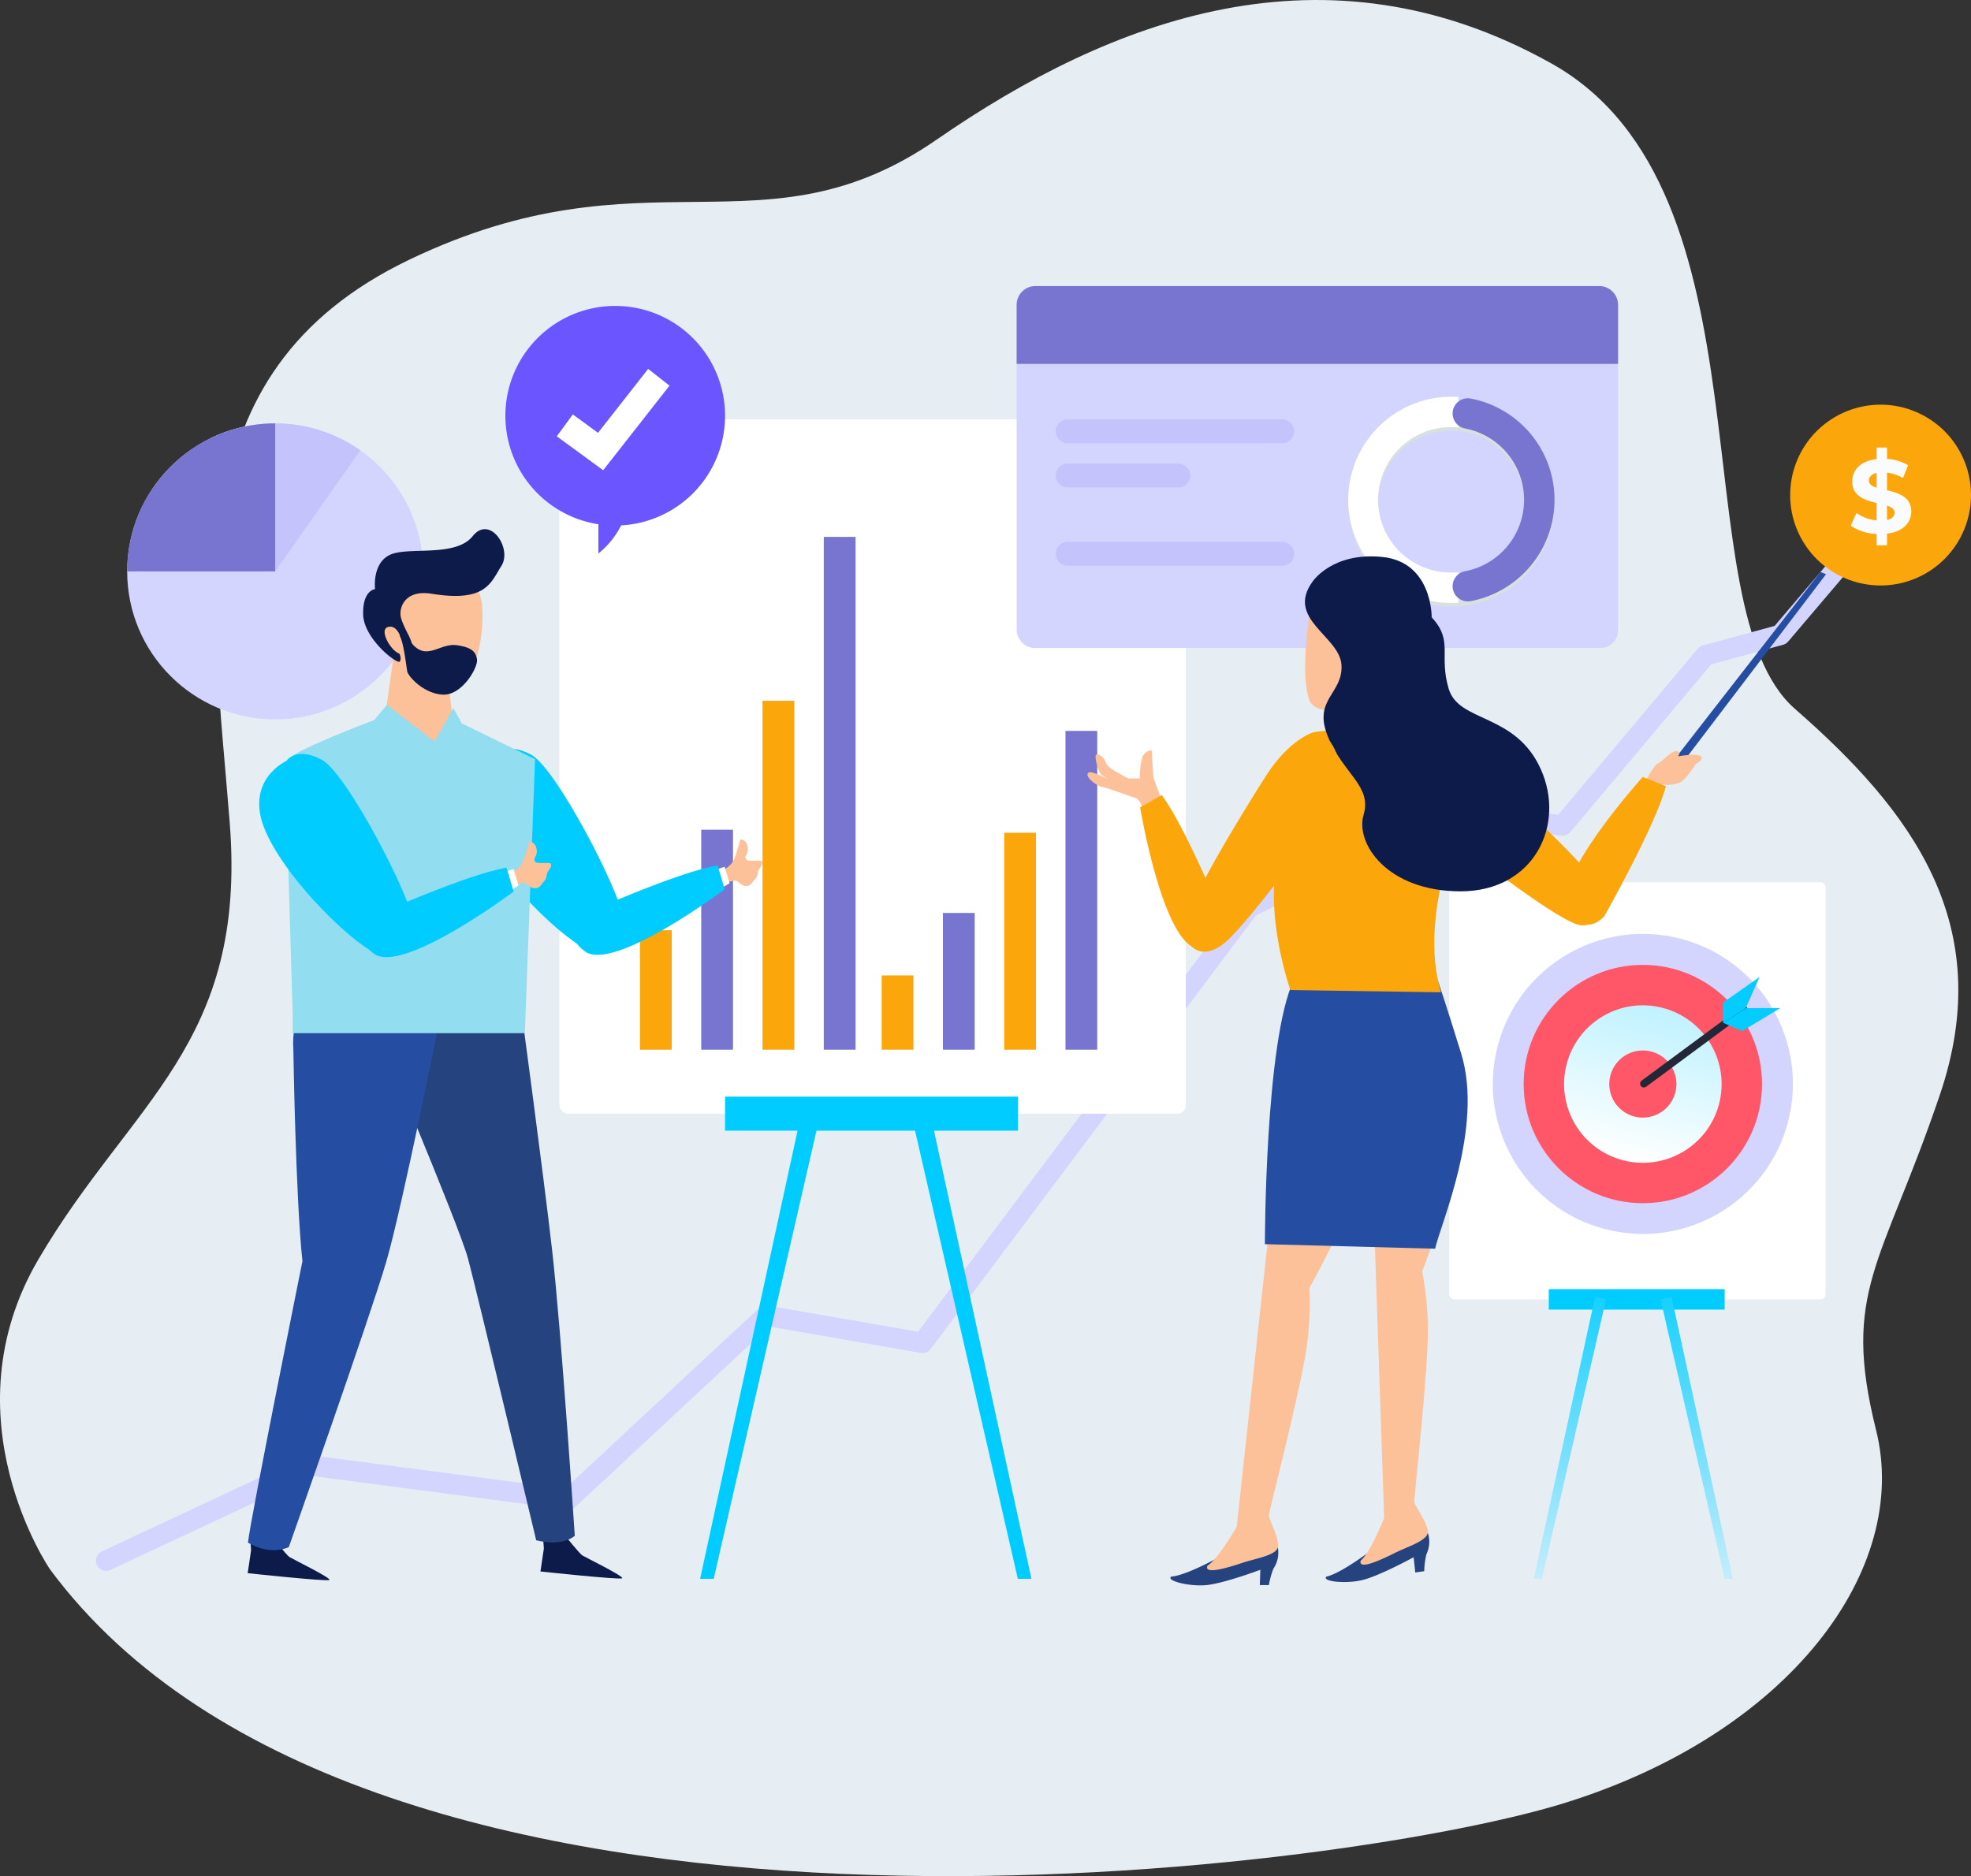 <svg xmlns="http://www.w3.org/2000/svg" xmlns:xlink="http://www.w3.org/1999/xlink" width="365.118" height="347.618" viewBox="0 0 365.118 347.618">
  <rect x="0" y="0" width="365.118" height="347.618" fill="#333333" stroke="none"/>
  <defs>
    <linearGradient id="linear-gradient" x1="0.5" y1="1.14" x2="0.5" y2="-0.135" gradientUnits="objectBoundingBox">
      <stop offset="0" stop-color="#dcf1fb"/>
      <stop offset="1" stop-color="#0cf"/>
    </linearGradient>
    <linearGradient id="linear-gradient-2" x1="-149.416" y1="1.14" x2="-149.416" y2="-0.135" xlink:href="#linear-gradient"/>
    <linearGradient id="linear-gradient-3" y1="0.5" x2="1" y2="0.5" gradientUnits="objectBoundingBox">
      <stop offset="0" stop-color="#fff"/>
      <stop offset="1" stop-color="#bff2ff"/>
    </linearGradient>
    <linearGradient id="linear-gradient-4" x1="-165.999" y1="150.735" x2="-166.254" y2="155.051" gradientUnits="objectBoundingBox">
      <stop offset="0" stop-color="#fcc198"/>
      <stop offset="0.214" stop-color="#fbbd96"/>
      <stop offset="0.424" stop-color="#f8b192"/>
      <stop offset="0.632" stop-color="#f39d8a"/>
      <stop offset="0.839" stop-color="#ec8280"/>
      <stop offset="1" stop-color="#e66776"/>
    </linearGradient>
    <linearGradient id="linear-gradient-5" x1="-107.29" y1="38.159" x2="-108.178" y2="39.533" xlink:href="#linear-gradient-4"/>
  </defs>
  <g id="Grupo_11097" data-name="Grupo 11097" transform="translate(-1130.197 -100.647)">
    <path id="Trazado_9763" data-name="Trazado 9763" d="M1139.462,391.425s-19.33-28.137-2.148-57.444,38.661-39.86,35.438-80.892-10.738-83.235,33.291-104.338,65.508,0,97.725-22.274,71.95-37.516,113.832-14.068,23.626,100.821,45.1,119.578,37.586,39.86,26.848,71.513-18.257,36.342-11.813,62.133-16.108,56.272-57.99,69.169S1198.526,471.143,1139.462,391.425Z" fill="#e6eef3"/>
    <path id="Trazado_9764" data-name="Trazado 9764" d="M1148.506,384.82a1.892,1.892,0,0,1-.8-3.605l37.718-17.659a1.872,1.872,0,0,1,1.049-.162l47.043,6.19,35.923-33.446a1.874,1.874,0,0,1,1.614-.48l27.866,4.845,59.843-79.79a1.9,1.9,0,0,1,.692-.568l36.575-17.658a1.9,1.9,0,0,1,1.043-.174l20.429,2.4,25.829-30.75a1.9,1.9,0,0,1,.95-.608l13.309-3.63,21.062-24.778a1.892,1.892,0,1,1,2.882,2.451l-21.441,25.225a1.891,1.891,0,0,1-.944.6l-13.3,3.628-26.106,31.077a1.893,1.893,0,0,1-1.668.662l-20.894-2.458-35.665,17.218L1301.248,343.7a1.878,1.878,0,0,1-1.838.727l-28.083-4.884-35.888,33.413a1.906,1.906,0,0,1-1.536.491l-47.378-6.235-37.219,17.425A1.866,1.866,0,0,1,1148.506,384.82Z" transform="translate(1.352 6.89)" fill="#d3d5ff"/>
    <rect id="Rectángulo_2726" data-name="Rectángulo 2726" width="116.033" height="128.645" rx="1.554" transform="translate(1233.822 178.35)" fill="#fff"/>
    <g id="Grupo_11064" data-name="Grupo 11064" transform="translate(1398.661 264.114)">
      <g id="Grupo_11058" data-name="Grupo 11058">
        <rect id="Rectángulo_2727" data-name="Rectángulo 2727" width="69.711" height="77.288" rx="0.933" fill="#fff"/>
        <rect id="Rectángulo_2728" data-name="Rectángulo 2728" width="32.582" height="3.789" transform="translate(18.438 75.394)" fill="#0cf"/>
        <path id="Trazado_9765" data-name="Trazado 9765" d="M1414.4,323.115l11.871,51.778h1.515l-11.366-52.283Z" transform="translate(-1375.247 -245.827)" fill="url(#linear-gradient)"/>
        <path id="Trazado_9766" data-name="Trazado 9766" d="M1406.081,323.115l-11.871,51.778h-1.516l11.366-52.283Z" transform="translate(-1377.035 -245.827)" fill="url(#linear-gradient-2)"/>
      </g>
      <g id="Grupo_11063" data-name="Grupo 11063" transform="translate(1.965 3.486)">
        <g id="Grupo_11060" data-name="Grupo 11060">
          <g id="Grupo_11059" data-name="Grupo 11059">
            <circle id="Elipse_627" data-name="Elipse 627" cx="27.788" cy="27.788" r="27.788" transform="matrix(0.252, -0.968, 0.968, 0.252, 0, 53.777)" fill="#d3d5ff"/>
            <circle id="Elipse_628" data-name="Elipse 628" cx="22.078" cy="22.078" r="22.078" transform="translate(11.823 11.823)" fill="#ff5668"/>
          </g>
          <circle id="Elipse_629" data-name="Elipse 629" cx="14.592" cy="14.592" r="14.592" transform="matrix(0.254, -0.967, 0.967, 0.254, 16.084, 44.312)" fill="url(#linear-gradient-3)"/>
          <path id="Trazado_9767" data-name="Trazado 9767" d="M1418.052,286.686a6.217,6.217,0,1,1-6.217-6.217A6.217,6.217,0,0,1,1418.052,286.686Z" transform="translate(-1377.935 -252.785)" fill="#ff5668"/>
        </g>
        <g id="Grupo_11062" data-name="Grupo 11062" transform="translate(34.091 14.059)">
          <line id="Línea_75" data-name="Línea 75" y1="13.704" x2="18.525" transform="translate(0 6.075)" fill="none" stroke="#232839" stroke-linecap="round" stroke-linejoin="round" stroke-width="1.407"/>
          <g id="Grupo_11061" data-name="Grupo 11061" transform="translate(14.671)">
            <path id="Trazado_9768" data-name="Trazado 9768" d="M1425.093,276.446V272.64l6.757-4.758-2.57,5.8Z" transform="translate(-1425.093 -267.881)" fill="#05ccff"/>
            <path id="Trazado_9769" data-name="Trazado 9769" d="M1425.139,275.954l3.486,1.529,7.071-4.277-6.348.021Z" transform="translate(-1425.089 -267.443)" fill="#05ccff"/>
          </g>
        </g>
      </g>
    </g>
    <g id="Grupo_11067" data-name="Grupo 11067" transform="translate(1461.818 175.629)">
      <g id="Grupo_11065" data-name="Grupo 11065">
        <path id="Trazado_9770" data-name="Trazado 9770" d="M1470.074,186.671a16.748,16.748,0,1,1-16.749-16.749A16.748,16.748,0,0,1,1470.074,186.671Z" transform="translate(-1436.577 -169.922)" fill="#fba60b"/>
      </g>
      <g id="Grupo_11066" data-name="Grupo 11066" transform="translate(11.217 7.944)">
        <path id="Trazado_9771" data-name="Trazado 9771" d="M1453.666,193.215v2.159h-1.926v-2.1a9.127,9.127,0,0,1-4.8-1.542l1.061-2.349a7.785,7.785,0,0,0,3.74,1.367v-3.217c-2.14-.522-4.53-1.234-4.53-3.99,0-2.044,1.485-3.8,4.53-4.143v-2.139h1.926v2.1a8.7,8.7,0,0,1,3.912,1.175l-.962,2.369a7.959,7.959,0,0,0-2.949-1v3.276c2.14.5,4.49,1.213,4.49,3.931C1458.156,191.116,1456.692,192.85,1453.666,193.215Zm-1.926-8.517v-2.735c-1.024.231-1.427.79-1.427,1.425C1450.314,184.064,1450.892,184.43,1451.74,184.7Zm3.312,4.645c0-.674-.556-1.04-1.386-1.329v2.659C1454.628,190.461,1455.053,189.958,1455.053,189.343Z" transform="translate(-1446.94 -177.261)" fill="#f9fbfc"/>
      </g>
    </g>
    <g id="Grupo_11070" data-name="Grupo 11070" transform="translate(1248.746 200.126)">
      <g id="Grupo_11068" data-name="Grupo 11068">
        <rect id="Rectángulo_2729" data-name="Rectángulo 2729" width="5.886" height="22.134" transform="translate(0 72.879)" fill="#fba60b"/>
        <rect id="Rectángulo_2730" data-name="Rectángulo 2730" width="5.886" height="40.758" transform="translate(11.351 54.254)" fill="#7875d0"/>
        <rect id="Rectángulo_2731" data-name="Rectángulo 2731" width="5.886" height="64.646" transform="translate(22.702 30.366)" fill="#fba60b"/>
        <rect id="Rectángulo_2732" data-name="Rectángulo 2732" width="5.886" height="95.013" transform="translate(34.053)" fill="#7875d0"/>
      </g>
      <g id="Grupo_11069" data-name="Grupo 11069" transform="translate(44.774 35.945)">
        <rect id="Rectángulo_2733" data-name="Rectángulo 2733" width="5.886" height="13.76" transform="translate(0 45.307)" fill="#fba60b"/>
        <rect id="Rectángulo_2734" data-name="Rectángulo 2734" width="5.886" height="25.339" transform="translate(11.351 33.729)" fill="#7875d0"/>
        <rect id="Rectángulo_2735" data-name="Rectángulo 2735" width="5.886" height="40.189" transform="translate(22.702 18.878)" fill="#fba60b"/>
        <rect id="Rectángulo_2736" data-name="Rectángulo 2736" width="5.886" height="59.068" transform="translate(34.053)" fill="#7875d0"/>
      </g>
    </g>
    <g id="Grupo_11071" data-name="Grupo 11071" transform="translate(1153.756 179.097)">
      <circle id="Elipse_630" data-name="Elipse 630" cx="27.421" cy="27.421" r="27.421" fill="#d3d5ff"/>
      <path id="Trazado_9772" data-name="Trazado 9772" d="M1178.193,200.546l15.77-22.425a27.42,27.42,0,0,0-27.548-2.341Z" transform="translate(-1150.772 -173.126)" fill="#c4c3fc"/>
      <path id="Trazado_9773" data-name="Trazado 9773" d="M1179.383,173.126a27.42,27.42,0,0,0-27.42,27.42h27.42Z" transform="translate(-1151.963 -173.126)" fill="#7875d0"/>
    </g>
    <path id="Trazado_9774" data-name="Trazado 9774" d="M1215.456,230.116s-8,3.572-3.9,13.031S1228.9,265.219,1233,266.165s6.306-1.577,5.991-5.991-12.3-27.747-17.027-30.27S1215.456,230.116,1215.456,230.116Z" transform="translate(6.606 10.561)" fill="#0cf"/>
    <path id="Trazado_9775" data-name="Trazado 9775" d="M1227.265,363.535s2.68,3.311,3.153,3.626,7.883,3.942,7.41,4.257-15.135-1.261-15.135-1.261l.631-4.257-.158-2.207Z" transform="translate(7.62 21.658)" fill="#0d1b4a"/>
    <path id="Trazado_9776" data-name="Trazado 9776" d="M1177.16,363.827s2.68,3.31,3.153,3.626,7.883,3.941,7.41,4.256-15.135-1.261-15.135-1.261l.631-4.256-.158-2.208Z" transform="translate(3.492 21.682)" fill="#0d1b4a"/>
    <path id="Trazado_9777" data-name="Trazado 9777" d="M1221.358,272.259s4.2,31.11,5.885,45.825,4.205,52.971,4.205,52.971-2.1,2.1-7.147.841c0,0-10.931-45.825-12.613-52.131s-18.077-44.983-18.077-44.983Z" transform="translate(5.224 14.138)" fill="#25437f"/>
    <path id="Trazado_9778" data-name="Trazado 9778" d="M1181.045,281.2s.42,27.326,1.681,39.1c0,0-9.669,47.927-10.089,52.131,0,0,3.783,2.522,7.567.84,0,0,15.135-42.881,18.078-52.971s10.089-45.825,10.089-45.825-14.714-6.726-24.8-1.682C1183.567,272.79,1180.624,274.472,1181.045,281.2Z" transform="translate(3.496 14.028)" fill="#254da1"/>
    <g id="Grupo_11074" data-name="Grupo 11074" transform="translate(1183.236 198.695)">
      <path id="Trazado_9779" data-name="Trazado 9779" d="M1207.082,212.279l1.682,13.453-3.271,6.3-9.552-6.3,2.312-16.4Z" transform="translate(-1177.819 -189.741)" fill="#fcc198"/>
      <g id="Grupo_11073" data-name="Grupo 11073" transform="translate(14.233)">
        <g id="Grupo_11072" data-name="Grupo 11072">
          <path id="Trazado_9780" data-name="Trazado 9780" d="M1194.759,206.864c.5,5.365,7.449,14.7,12.813,14.194s7.117-10.656,6.612-16.02a9.756,9.756,0,1,0-19.426,1.826Z" transform="translate(-1192.153 -190.824)" fill="#fcc198"/>
          <path id="Trazado_9781" data-name="Trazado 9781" d="M1194.556,202.335s-.6-4.738,2.735-6.34,12.144.535,15.347-3.469,7.341,2.269,5.338,5.471-2.913,6.831-12.944,5.2c-4.938-.8-6.006,2.536-5.739,4.138s2,4.27,2,4.938-1.067.667-1.468.133-.934-3.47-2.8-3.07.4,4.4,2,4.938a1.523,1.523,0,0,1,.134,1.468c-.4.668-6.673-4.137-6.807-8.674S1194.556,202.335,1194.556,202.335Z" transform="translate(-1192.348 -191.232)" fill="#0d1b4a"/>
        </g>
      </g>
      <path id="Trazado_9782" data-name="Trazado 9782" d="M1210.143,221.911l-3.481,6.2-8.816-6.83-2.365,2.838s-15.923,5.991-16.238,7.567,1.143,46.981,1.143,46.981v3.469h43l1.891-50.765-13.558-6.621Z" transform="translate(-1179.199 -188.757)" fill="#92ddef"/>
    </g>
    <g id="Grupo_11076" data-name="Grupo 11076" transform="translate(1197.161 256.621)">
      <path id="Trazado_9783" data-name="Trazado 9783" d="M1217.608,250.5a4.521,4.521,0,0,0,2.179-1.845,30.434,30.434,0,0,0,1.229-3.9s1.113-.105,1.375,1.3-.7,1.655-.306,2.314,2.9-.008,2.989.511-.2.823-.557,1.354-.115,1.192-.765,1.879-.781,1.286-1.749,1.239-1.295-1.079-2.109-.982a5.836,5.836,0,0,0-1.623.491Z" transform="translate(-1189.96 -244.749)" fill="#fcc198"/>
      <g id="Grupo_11075" data-name="Grupo 11075" transform="translate(0 4.795)">
        <path id="Trazado_9784" data-name="Trazado 9784" d="M1216.2,250.082l2.044-.671.922,3.041-1.863,1.167Z" transform="translate(-1190.076 -249.16)" fill="#fff"/>
        <path id="Trazado_9785" data-name="Trazado 9785" d="M1193.934,258.31s17.575-7.9,25-9.131l1.318,4.418s-20.674,15.521-25.94,11.481C1190.74,262.354,1192.054,259.721,1193.934,258.31Z" transform="translate(-1192.064 -249.179)" fill="#0cf"/>
      </g>
    </g>
    <g id="Grupo_11078" data-name="Grupo 11078" transform="translate(1236.259 256.201)">
      <path id="Trazado_9786" data-name="Trazado 9786" d="M1253.73,250.108a4.512,4.512,0,0,0,2.179-1.844,30.519,30.519,0,0,0,1.23-3.9s1.112-.1,1.375,1.3-.7,1.655-.307,2.313,2.9-.006,2.989.511-.2.824-.557,1.354-.115,1.193-.765,1.88-.781,1.286-1.749,1.238-1.294-1.079-2.109-.982a5.864,5.864,0,0,0-1.621.491Z" transform="translate(-1226.082 -244.361)" fill="#fcc198"/>
      <g id="Grupo_11077" data-name="Grupo 11077" transform="translate(0 4.795)">
        <path id="Trazado_9787" data-name="Trazado 9787" d="M1252.321,249.693l2.044-.671.922,3.041-1.863,1.167Z" transform="translate(-1226.198 -248.772)" fill="#fff"/>
        <path id="Trazado_9788" data-name="Trazado 9788" d="M1230.056,257.922s17.575-7.906,25-9.131l1.318,4.417s-20.674,15.521-25.94,11.482C1226.862,261.966,1228.176,259.332,1230.056,257.922Z" transform="translate(-1228.186 -248.791)" fill="#0cf"/>
      </g>
    </g>
    <path id="Trazado_9789" data-name="Trazado 9789" d="M1200.228,209.384a3.771,3.771,0,0,0,2.522,2.916c2.129.552,4.02-1.418,6.543-1.024s3.389,1.1,3.626,2.6-2.759,6.7-6.306,6.543-6.464-3.39-6.622-4.336-.63-4.966-1.261-6.306S1200.228,209.384,1200.228,209.384Z" transform="translate(5.636 8.932)" fill="#0d1b4a"/>
    <path id="Trazado_9790" data-name="Trazado 9790" d="M1179.626,230.99s-8,3.572-3.9,13.031,17.342,22.072,21.441,23.018,6.306-1.577,5.991-5.991-12.3-27.747-17.027-30.27S1179.626,230.99,1179.626,230.99Z" transform="translate(3.655 10.633)" fill="#0cf"/>
    <path id="Trazado_9791" data-name="Trazado 9791" d="M1308.873,377.713h2.523l-18.05-83.031h15.528v-6.306H1254.64v6.306h13.426l-18.05,83.031h2.523l19.036-83.031h18.262Z" transform="translate(9.871 15.466)" fill="#0cf"/>
    <g id="Grupo_11085" data-name="Grupo 11085" transform="translate(1318.528 153.648)">
      <g id="Grupo_11079" data-name="Grupo 11079">
        <rect id="Rectángulo_2737" data-name="Rectángulo 2737" width="111.409" height="67.061" rx="3.248" transform="translate(0.001)" fill="#d3d5ff"/>
        <path id="Trazado_9792" data-name="Trazado 9792" d="M1412.086,149.614H1307.709a3.516,3.516,0,0,0-3.516,3.514v10.907H1415.6V153.129A3.515,3.515,0,0,0,1412.086,149.614Z" transform="translate(-1304.193 -149.614)" fill="#7875d0"/>
      </g>
      <g id="Grupo_11082" data-name="Grupo 11082" transform="translate(61.423 20.505)">
        <g id="Grupo_11081" data-name="Grupo 11081">
          <path id="Trazado_9793" data-name="Trazado 9793" d="M1399.156,188.284a19.1,19.1,0,0,0-17.779-19.054h0l-.051,0-.2-.011c-.356-.022-.714-.038-1.075-.038a19.107,19.107,0,0,0,0,38.215c.362,0,.72-.015,1.077-.037l.2-.011.053,0h0A19.1,19.1,0,0,0,1399.156,188.284Zm-18.162,13.431-.054,0q-.33.021-.664.028h0c-.076,0-.151.005-.227.005a13.469,13.469,0,1,1,0-26.937c.076,0,.152,0,.227.005.222,0,.444.013.664.028l.056,0a13.464,13.464,0,0,1,0,26.862Z" transform="translate(-1360.941 -168.507)" fill="#d8e0e0"/>
          <g id="Grupo_11080" data-name="Grupo 11080">
            <path id="Trazado_9794" data-name="Trazado 9794" d="M1360.941,187.665a19.107,19.107,0,0,0,19.107,19.107c.447,0,.889-.021,1.328-.051v-5.653c-.437.042-.88.066-1.328.066a13.469,13.469,0,1,1,0-26.937c.448,0,.891.023,1.328.065v-5.653c-.439-.03-.881-.051-1.328-.051A19.107,19.107,0,0,0,1360.941,187.665Z" transform="translate(-1360.941 -168.558)" fill="#fff"/>
            <path id="Trazado_9795" data-name="Trazado 9795" d="M1378.8,171.646h0a2.844,2.844,0,0,0,2.337,2.777,13.467,13.467,0,0,1,0,26.442,2.843,2.843,0,0,0-2.337,2.776h0a2.827,2.827,0,0,0,3.367,2.768,19.106,19.106,0,0,0,0-37.531A2.827,2.827,0,0,0,1378.8,171.646Z" transform="translate(-1359.469 -168.536)" fill="#7875d0"/>
          </g>
        </g>
      </g>
      <g id="Grupo_11084" data-name="Grupo 11084" transform="translate(7.253 24.703)">
        <g id="Grupo_11083" data-name="Grupo 11083">
          <path id="Trazado_9796" data-name="Trazado 9796" d="M1352.829,176.85H1313.1a2.206,2.206,0,0,1-2.207-2.207h0a2.206,2.206,0,0,1,2.207-2.207h39.728a2.207,2.207,0,0,1,2.208,2.207h0A2.207,2.207,0,0,1,1352.829,176.85Z" transform="translate(-1310.894 -172.436)" fill="#c4c3fc"/>
          <path id="Trazado_9797" data-name="Trazado 9797" d="M1352.829,197.824H1313.1a2.206,2.206,0,0,1-2.207-2.207h0a2.206,2.206,0,0,1,2.207-2.207h39.728a2.207,2.207,0,0,1,2.208,2.207h0A2.207,2.207,0,0,1,1352.829,197.824Z" transform="translate(-1310.894 -170.708)" fill="#c4c3fc"/>
          <path id="Trazado_9798" data-name="Trazado 9798" d="M1333.6,184.424h-20.5a2.206,2.206,0,0,1-2.207-2.207h0a2.206,2.206,0,0,1,2.207-2.207h20.5a2.207,2.207,0,0,1,2.207,2.207h0A2.207,2.207,0,0,1,1333.6,184.424Z" transform="translate(-1310.894 -171.812)" fill="#c4c3fc"/>
        </g>
      </g>
    </g>
    <g id="Grupo_11086" data-name="Grupo 11086" transform="translate(1223.817 157.353)">
      <path id="Trazado_9799" data-name="Trazado 9799" d="M1257.385,173.384a20.347,20.347,0,1,0-23.467,20.084v5.418a15.76,15.76,0,0,0,4.219-5.211A20.33,20.33,0,0,0,1257.385,173.384Z" transform="translate(-1216.691 -153.037)" fill="#6b55ff"/>
      <path id="Trazado_9800" data-name="Trazado 9800" d="M1234.081,182.57l-8.593-6.284,2.968-4.058,4.669,3.414,9.288-11.844,3.956,3.1Z" transform="translate(-1215.966 -152.15)" fill="#fff"/>
    </g>
    <path id="Trazado_9801" data-name="Trazado 9801" d="M1415.672,234.817l28.22-36.26,1.051.42-27.589,36.26Z" transform="translate(23.519 8.066)" fill="#254da1"/>
    <g id="Grupo_11096" data-name="Grupo 11096" transform="translate(1331.653 203.731)">
      <path id="Trazado_9802" data-name="Trazado 9802" d="M1411.837,234.758s1.576-2.995,2.365-3.31,2.207-2.207,3.31-2.207.316.945.316.945,3.626-.63,4.256,0-.946,1.419-.946,1.419-1.734,2.838-3,3.469a6.139,6.139,0,0,1-3.153.315C1414.517,235.862,1411.837,234.758,1411.837,234.758Z" transform="translate(-1308.45 -193.137)" fill="#fcc198"/>
      <g id="Grupo_11095" data-name="Grupo 11095">
        <g id="Grupo_11088" data-name="Grupo 11088" transform="translate(39.402 36.294)">
          <path id="Trazado_9803" data-name="Trazado 9803" d="M1360.857,256.411a32.176,32.176,0,0,1-5.072.881c-.883-.121-3.322-2.029-3.04-2.442s1.416-.481,2.24.082a4.338,4.338,0,0,0,2.554.237l4.475-.626Z" transform="translate(-1352.722 -227.348)" fill="url(#linear-gradient-4)"/>
          <path id="Trazado_9804" data-name="Trazado 9804" d="M1367.907,255.068l-4.242-2.719-3.3-3.827a1.931,1.931,0,0,0-.618,2.053,15.5,15.5,0,0,0,2.006,3.425l-4.646,3.528c-.628.476-3.686.62-3.586,1.534s2.811.836,3.66.389,5.193-1.764,6.137-2.085,2.465.9,2.465.9Z" transform="translate(-1352.657 -227.843)" fill="url(#linear-gradient-5)"/>
          <g id="Grupo_11087" data-name="Grupo 11087" transform="translate(18.513)">
            <path id="Trazado_9805" data-name="Trazado 9805" d="M1369.852,233.661s.792,4.478,6.882,9.438,23.346,18.483,26.824,18.4,6.621-3.068,2.3-8.4-17.279-17.661-23.043-21.792S1369.323,230.677,1369.852,233.661Z" transform="translate(-1369.826 -229.417)" fill="#fba60b"/>
            <path id="Trazado_9806" data-name="Trazado 9806" d="M1405.331,259.425s9.484-16.776,11.385-24.058l-4.278-1.718s-17.352,19.164-13.812,24.778C1401.011,262.235,1403.754,261.168,1405.331,259.425Z" transform="translate(-1367.493 -229.068)" fill="#fba60b"/>
          </g>
        </g>
        <g id="Grupo_11089" data-name="Grupo 11089" transform="translate(15.355 96.003)">
          <path id="Trazado_9807" data-name="Trazado 9807" d="M1340.23,366.948s-6.621,3.784-9.564,3.994c-1.051.736,3.258,1.892,6.516,1.577s9.985-2.838,9.985-2.838l-.1,2.838h1.682a15.276,15.276,0,0,1,.841-3.048,5.313,5.313,0,0,0,.813-3.967Z" transform="translate(-1330.505 -277.914)" fill="#25437f"/>
          <path id="Trazado_9808" data-name="Trazado 9808" d="M1349.648,300.5l-7.367,67.848s-3.36,5.944-5.428,7.237c-.775,1.81,4.136.259,6.462-.517s5.687-1.292,6.462-2.584-1.551-5.428-1.551-6.2,6.721-26.364,7.237-33.084a57.993,57.993,0,0,0,.259-9.047s11.491-20.287,12.266-30.626-14.385-10.3-16.711-6.937S1349.648,300.5,1349.648,300.5Z" transform="translate(-1329.989 -284.581)" fill="#fcc198"/>
        </g>
        <g id="Grupo_11090" data-name="Grupo 11090" transform="translate(44.127 92.903)">
          <path id="Trazado_9809" data-name="Trazado 9809" d="M1366.117,365.845s-6.019,4.685-8.9,5.309c-.935.878,3.494,1.411,6.674.638s9.482-4.225,9.482-4.225l.3,2.824,1.665-.238a15.359,15.359,0,0,1,.4-3.137,5.308,5.308,0,0,0,.243-4.042Z" transform="translate(-1357.088 -275.023)" fill="#25437f"/>
          <path id="Trazado_9810" data-name="Trazado 9810" d="M1365.1,298.758l2.324,68.207s-2.484,6.361-4.347,7.933c-.512,1.9,4.13-.33,6.322-1.428s5.447-2.085,6.031-3.474-2.3-5.153-2.415-5.921,2.916-27.05,2.475-33.775a58.148,58.148,0,0,0-1.026-8.991s8.5-21.712,7.8-32.056-15.7-8.154-17.525-4.5S1365.1,298.758,1365.1,298.758Z" transform="translate(-1356.597 -281.717)" fill="#fcc198"/>
        </g>
        <path id="Trazado_9811" data-name="Trazado 9811" d="M1378.627,268.279s1.482,4.239,4.414,13.768c4.2,13.664-3.888,31.742-4.834,36.156l-31.531-.841s0-37.627,5.36-48.978Z" transform="translate(-1313.818 -189.921)" fill="#254da1"/>
        <path id="Trazado_9812" data-name="Trazado 9812" d="M1378.231,226.489s5.675,2.207,5.991,7.883-9.554,24.481-4.883,39.83l-27.909-.417s-3.621-10.2-2.991-19.973a28.142,28.142,0,0,1-2.054-10.3c0-5.676,5.045-9.775,5.675-11.036s1.261-5.045,3.469-6.306S1378.231,226.489,1378.231,226.489Z" transform="translate(-1313.842 -193.43)" fill="#fba60b"/>
        <g id="Grupo_11092" data-name="Grupo 11092" transform="translate(40.277)">
          <path id="Trazado_9813" data-name="Trazado 9813" d="M1354.415,205.472s-1.956,12.182.1,16.655c1.9,2.586,6.875,1.546,10.2-1.679a7.3,7.3,0,0,0-.037-10.754C1361.709,206.984,1354.415,205.472,1354.415,205.472Z" transform="translate(-1353.527 -195.095)" fill="#fcc198"/>
          <g id="Grupo_11091" data-name="Grupo 11091">
            <path id="Trazado_9814" data-name="Trazado 9814" d="M1377.011,207.188c4.1,4.414,1.261,6.936,3.153,13.243s12.3,4.414,17.027,14.819-1.261,22.7-14.82,22.7-19.549-8.828-17.972-14.189-3.784-7.567-6.622-14.5,2.838-7.882,2.523-13.243-10.405-8.513-5.36-15.45c0,0,3.626-5.518,12.927-4.572S1377.011,207.188,1377.011,207.188Z" transform="translate(-1353.53 -195.885)" fill="#0d1b4a"/>
          </g>
        </g>
        <g id="Grupo_11094" data-name="Grupo 11094" transform="translate(0 32.565)">
          <path id="Trazado_9815" data-name="Trazado 9815" d="M1323.365,235.977a32.2,32.2,0,0,1-4.572-2.365c-.63-.63-1.418-3.626-.945-3.783s1.418.473,1.734,1.418,1.892,1.735,1.892,1.735l3.941,2.207Z" transform="translate(-1316.205 -225.656)" fill="#fcc198"/>
          <path id="Trazado_9816" data-name="Trazado 9816" d="M1330.259,238.873l-1.735-4.73-.315-5.045a1.932,1.932,0,0,0-1.734,1.262A15.506,15.506,0,0,0,1326,234.3h-5.833c-.789,0-3.311-1.734-3.784-.946s1.734,2.365,2.68,2.522,5.2,1.735,6.149,2.05,1.419,2.207,1.419,2.207Z" transform="translate(-1316.319 -225.714)" fill="#fcc198"/>
          <g id="Grupo_11093" data-name="Grupo 11093" transform="translate(9.741)">
            <path id="Trazado_9817" data-name="Trazado 9817" d="M1356.7,226.041s-4.359,1.295-8.6,7.906-15.725,25.285-15.249,28.732,3.8,6.231,8.607,1.337,15.595-19.166,19.048-25.36S1359.609,225.179,1356.7,226.041Z" transform="translate(-1324.699 -225.971)" fill="#fba60b"/>
            <path id="Trazado_9818" data-name="Trazado 9818" d="M1341.094,260.623s-7.248-17.857-11.77-23.873l-4,2.284s4.227,25.5,10.825,26.221C1340.61,265.754,1341.478,262.942,1341.094,260.623Z" transform="translate(-1325.319 -225.083)" fill="#fba60b"/>
          </g>
        </g>
      </g>
    </g>
  </g>
</svg>
